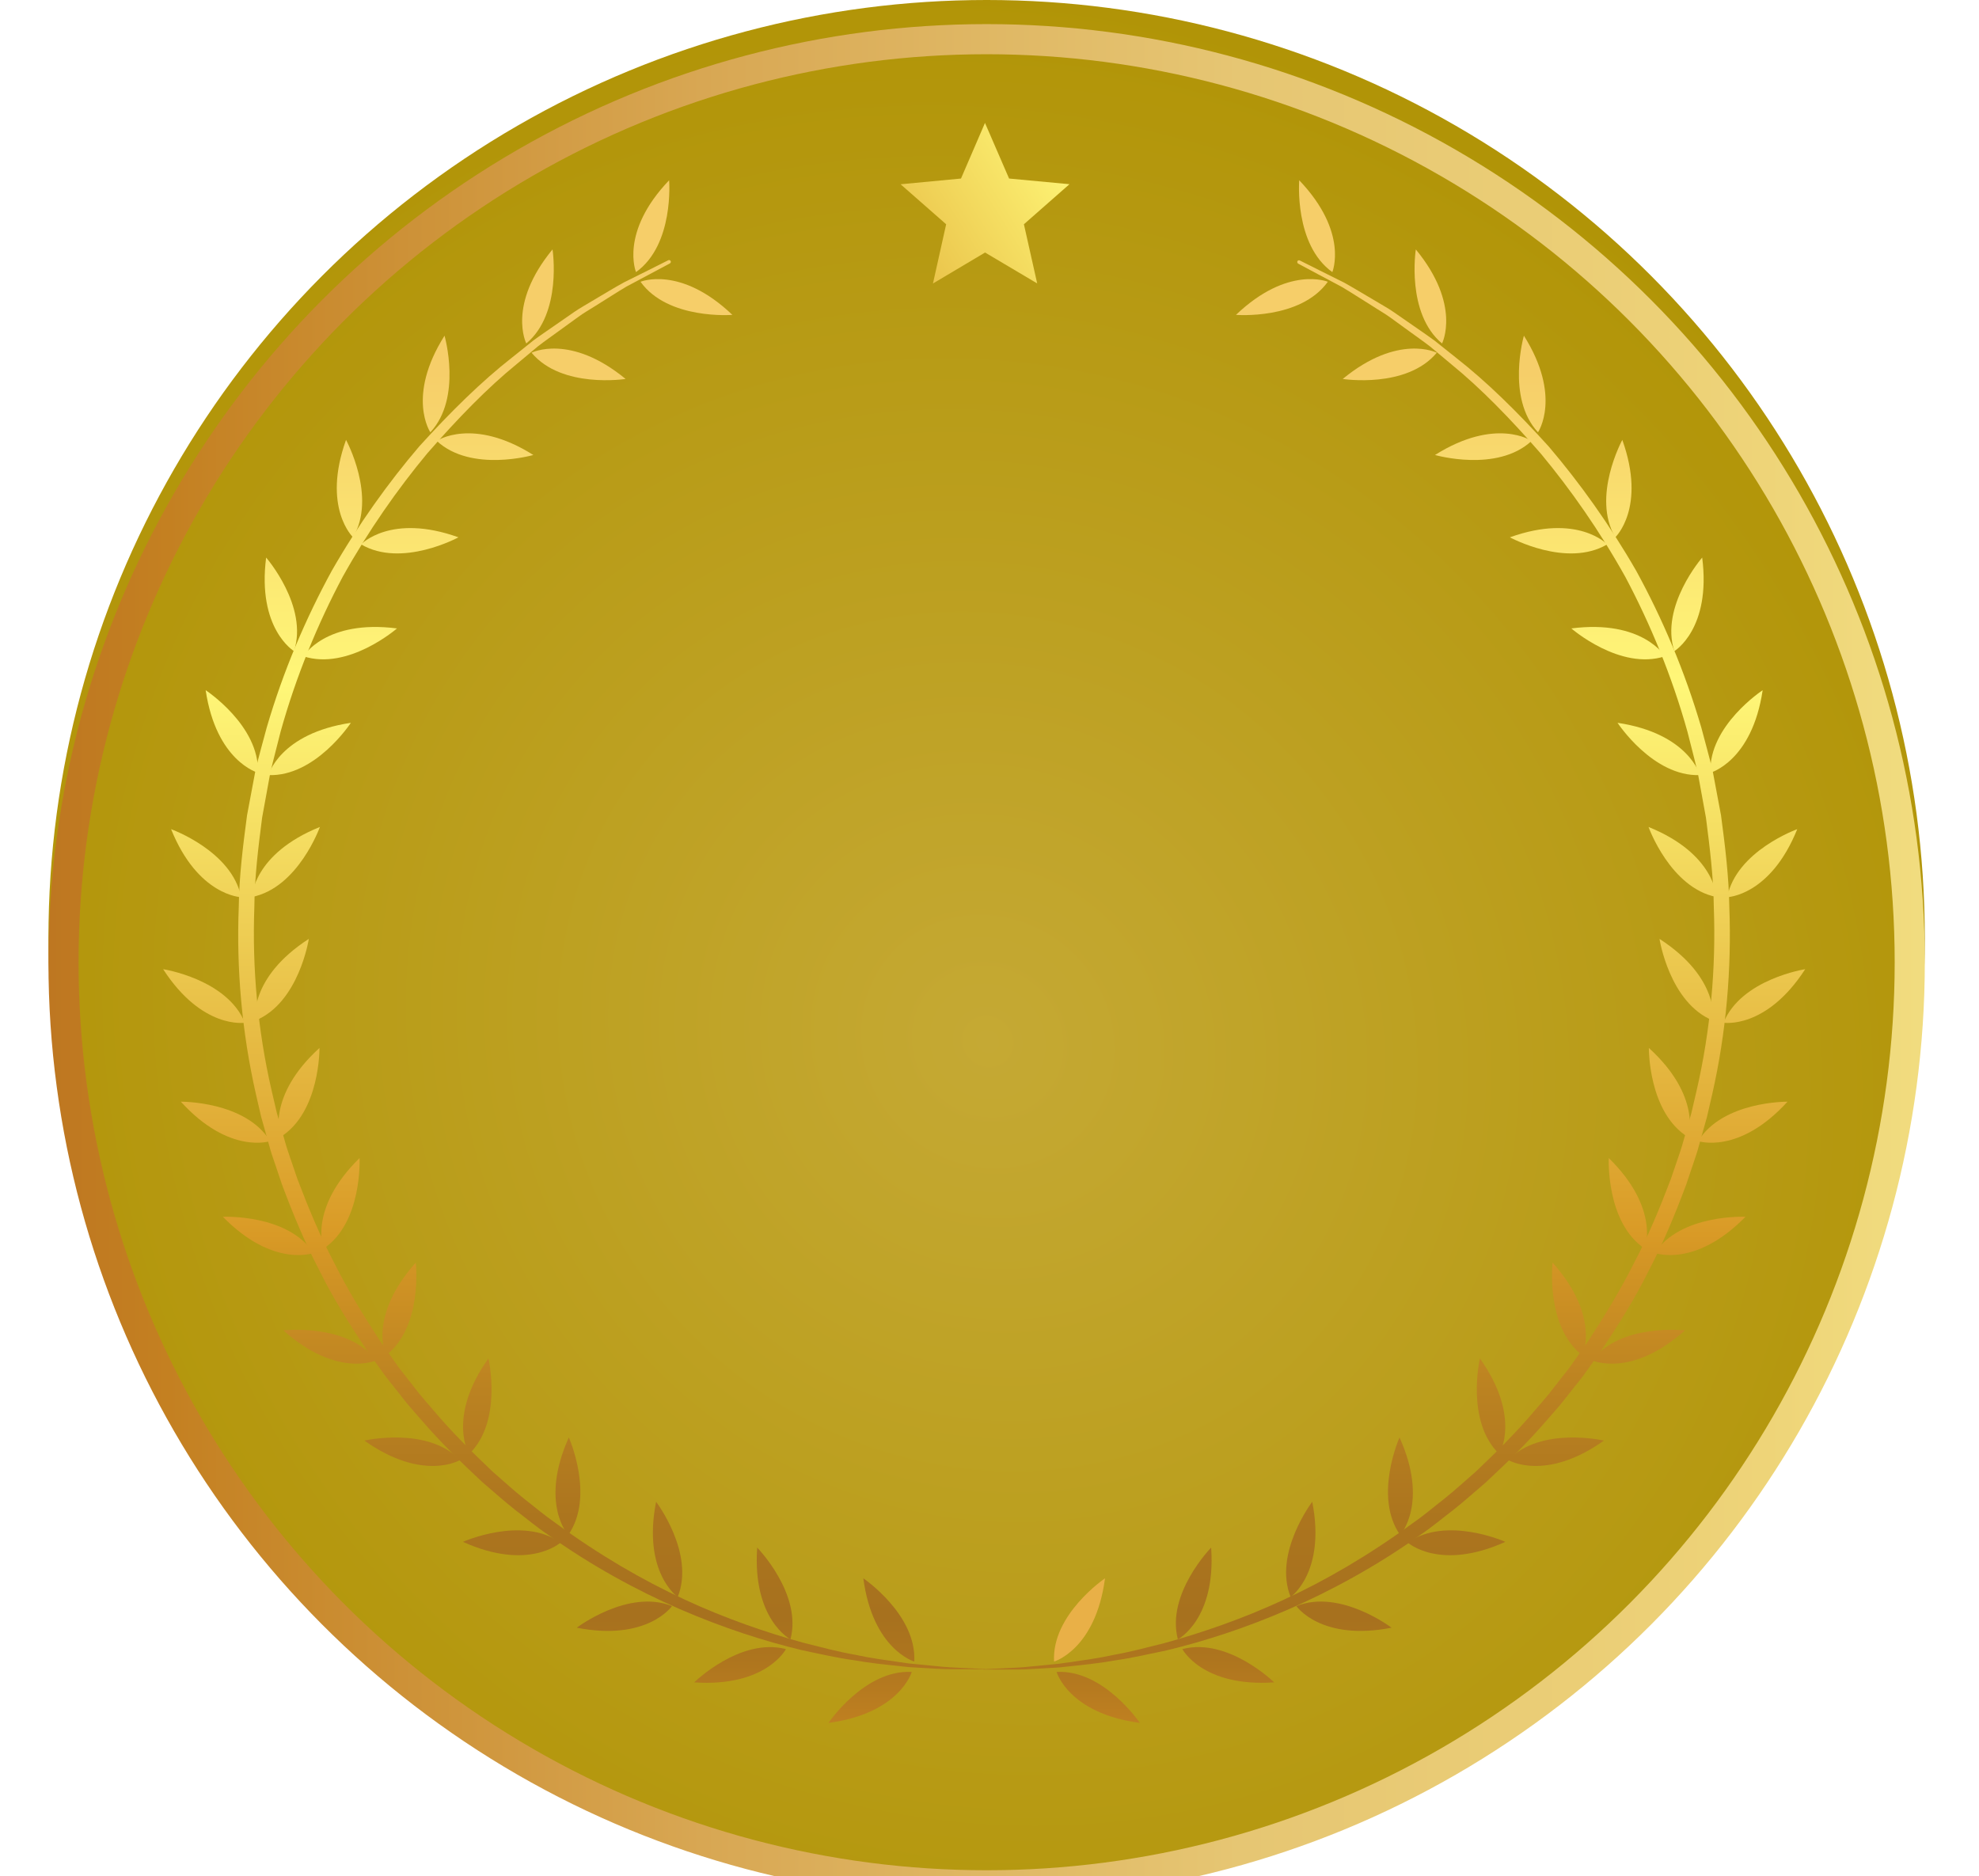 <svg width="135" height="128" viewBox="0 0 135 128" fill="none" xmlns="http://www.w3.org/2000/svg">
<g filter="url(#filter0_ii_785_1041)">
<circle cx="67.304" cy="64" r="64" fill="url(#paint0_radial_785_1041)"/>
</g>
<g filter="url(#filter1_i_785_1041)">
<circle cx="67.304" cy="64" r="62.972" stroke="url(#paint1_linear_785_1041)" stroke-width="2.055"/>
</g>
<g clip-path="url(#clip0_785_1041)">
<path fill-rule="evenodd" clip-rule="evenodd" d="M62.369 113.35C62.369 113.35 59.541 112.539 58.892 107.671C58.892 107.671 62.542 110.141 62.369 113.35Z" fill="url(#paint2_linear_785_1041)"/>
<path fill-rule="evenodd" clip-rule="evenodd" d="M62.196 114.06C62.196 114.06 61.385 116.888 56.517 117.537C56.517 117.537 58.987 113.881 62.196 114.06Z" fill="url(#paint3_linear_785_1041)"/>
<path fill-rule="evenodd" clip-rule="evenodd" d="M53.923 111.835C53.923 111.835 51.312 110.477 51.653 105.575C51.653 105.575 54.739 108.728 53.923 111.835Z" fill="url(#paint4_linear_785_1041)"/>
<path fill-rule="evenodd" clip-rule="evenodd" d="M53.615 112.501C53.615 112.501 52.257 115.105 47.355 114.77C47.355 114.77 50.508 111.685 53.615 112.501Z" fill="url(#paint5_linear_785_1041)"/>
<path fill-rule="evenodd" clip-rule="evenodd" d="M46.231 108.945C46.231 108.945 43.811 107.274 44.756 102.45C44.756 102.45 47.428 105.96 46.231 108.945Z" fill="url(#paint6_linear_785_1041)"/>
<path fill-rule="evenodd" clip-rule="evenodd" d="M45.84 109.566C45.84 109.566 44.169 111.986 39.345 111.042C39.345 111.042 42.855 108.37 45.84 109.566Z" fill="url(#paint7_linear_785_1041)"/>
<path fill-rule="evenodd" clip-rule="evenodd" d="M38.758 104.72C38.758 104.72 36.785 102.54 38.803 98.062C38.803 98.062 40.603 102.087 38.758 104.72Z" fill="url(#paint8_linear_785_1041)"/>
<path fill-rule="evenodd" clip-rule="evenodd" d="M38.239 105.234C38.239 105.234 36.059 107.207 31.581 105.184C31.581 105.184 35.606 103.384 38.239 105.234Z" fill="url(#paint9_linear_785_1041)"/>
<path fill-rule="evenodd" clip-rule="evenodd" d="M31.995 99.198C31.995 99.198 30.474 96.677 33.319 92.669C33.319 92.669 34.314 96.967 31.995 99.198Z" fill="url(#paint10_linear_785_1041)"/>
<path fill-rule="evenodd" clip-rule="evenodd" d="M31.386 99.6C31.386 99.6 28.87 101.121 24.857 98.276C24.857 98.276 29.155 97.286 31.386 99.6Z" fill="url(#paint11_linear_785_1041)"/>
<path fill-rule="evenodd" clip-rule="evenodd" d="M26.316 92.473C26.316 92.473 25.086 89.802 28.362 86.135C28.362 86.135 28.865 90.517 26.316 92.473Z" fill="url(#paint12_linear_785_1041)"/>
<path fill-rule="evenodd" clip-rule="evenodd" d="M25.668 92.803C25.668 92.803 22.996 94.032 19.329 90.757C19.329 90.757 23.711 90.254 25.668 92.803Z" fill="url(#paint13_linear_785_1041)"/>
<path fill-rule="evenodd" clip-rule="evenodd" d="M22.063 85.19C22.063 85.19 21.017 82.439 24.528 79.002C24.528 79.002 24.74 83.406 22.063 85.19Z" fill="url(#paint14_linear_785_1041)"/>
<path fill-rule="evenodd" clip-rule="evenodd" d="M21.392 85.475C21.392 85.475 18.642 86.52 15.204 83.01C15.204 83.01 19.609 82.797 21.392 85.475Z" fill="url(#paint15_linear_785_1041)"/>
<path fill-rule="evenodd" clip-rule="evenodd" d="M19.106 77.583C19.106 77.583 18.156 74.799 21.794 71.49C21.794 71.49 21.845 75.9 19.106 77.583Z" fill="url(#paint16_linear_785_1041)"/>
<path fill-rule="evenodd" clip-rule="evenodd" d="M18.43 77.846C18.43 77.846 15.646 78.796 12.337 75.157C12.337 75.157 16.747 75.107 18.43 77.846Z" fill="url(#paint17_linear_785_1041)"/>
<path fill-rule="evenodd" clip-rule="evenodd" d="M17.418 69.623C17.418 69.623 16.937 66.722 21.067 64.05C21.067 64.05 20.397 68.41 17.418 69.623Z" fill="url(#paint18_linear_785_1041)"/>
<path fill-rule="evenodd" clip-rule="evenodd" d="M16.702 69.768C16.702 69.768 13.801 70.249 11.129 66.118C11.129 66.118 15.489 66.789 16.702 69.768Z" fill="url(#paint19_linear_785_1041)"/>
<path fill-rule="evenodd" clip-rule="evenodd" d="M17.183 61.194C17.183 61.194 17.261 58.254 21.822 56.415C21.822 56.415 20.341 60.568 17.183 61.194Z" fill="url(#paint20_linear_785_1041)"/>
<path fill-rule="evenodd" clip-rule="evenodd" d="M16.45 61.206C16.45 61.206 13.51 61.127 11.671 56.566C11.671 56.566 15.824 58.048 16.45 61.206Z" fill="url(#paint21_linear_785_1041)"/>
<path fill-rule="evenodd" clip-rule="evenodd" d="M18.311 52.877C18.311 52.877 19.077 50.037 23.935 49.31C23.935 49.31 21.52 53 18.311 52.877Z" fill="url(#paint22_linear_785_1041)"/>
<path fill-rule="evenodd" clip-rule="evenodd" d="M17.596 52.715C17.596 52.715 14.757 51.949 14.03 47.086C14.03 47.086 17.719 49.501 17.596 52.715Z" fill="url(#paint23_linear_785_1041)"/>
<path fill-rule="evenodd" clip-rule="evenodd" d="M20.698 44.772C20.698 44.772 22.207 42.245 27.081 42.871C27.081 42.871 23.756 45.767 20.698 44.772Z" fill="url(#paint24_linear_785_1041)"/>
<path fill-rule="evenodd" clip-rule="evenodd" d="M20.056 44.419C20.056 44.419 17.529 42.91 18.155 38.036C18.155 38.036 21.051 41.362 20.056 44.419Z" fill="url(#paint25_linear_785_1041)"/>
<path fill-rule="evenodd" clip-rule="evenodd" d="M24.633 37.136C24.633 37.136 26.651 34.995 31.274 36.655C31.274 36.655 27.4 38.768 24.633 37.136Z" fill="url(#paint26_linear_785_1041)"/>
<path fill-rule="evenodd" clip-rule="evenodd" d="M24.086 36.656C24.086 36.656 21.945 34.638 23.605 30.01C23.605 30.01 25.718 33.883 24.086 36.656Z" fill="url(#paint27_linear_785_1041)"/>
<path fill-rule="evenodd" clip-rule="evenodd" d="M29.793 30.078C29.793 30.078 32.224 28.423 36.383 31.039C36.383 31.039 32.146 32.263 29.793 30.078Z" fill="url(#paint28_linear_785_1041)"/>
<path fill-rule="evenodd" clip-rule="evenodd" d="M29.357 29.49C29.357 29.49 27.702 27.059 30.324 22.9C30.324 22.9 31.548 27.137 29.357 29.49Z" fill="url(#paint29_linear_785_1041)"/>
<path fill-rule="evenodd" clip-rule="evenodd" d="M36.26 24.063C36.26 24.063 38.881 22.727 42.676 25.852C42.676 25.852 38.322 26.534 36.26 24.063Z" fill="url(#paint30_linear_785_1041)"/>
<path fill-rule="evenodd" clip-rule="evenodd" d="M35.902 23.431C35.902 23.431 34.566 20.81 37.691 17.015C37.691 17.015 38.373 21.369 35.902 23.431Z" fill="url(#paint31_linear_785_1041)"/>
<path fill-rule="evenodd" clip-rule="evenodd" d="M43.694 19.222C43.694 19.222 46.405 18.088 49.96 21.48C49.96 21.48 45.567 21.838 43.694 19.222Z" fill="url(#paint32_linear_785_1041)"/>
<path fill-rule="evenodd" clip-rule="evenodd" d="M43.387 18.563C43.387 18.563 42.252 15.852 45.645 12.297C45.645 12.297 46.003 16.69 43.387 18.563Z" fill="url(#paint33_linear_785_1041)"/>
<path d="M67.187 113.875C67.187 113.875 66.656 113.875 65.655 113.875C65.158 113.875 64.543 113.886 63.816 113.836C63.453 113.814 63.067 113.791 62.648 113.769C62.441 113.758 62.229 113.747 62.005 113.73C61.787 113.707 61.558 113.68 61.329 113.657C60.401 113.557 59.373 113.462 58.26 113.26C57.142 113.109 55.957 112.841 54.677 112.567C52.145 111.958 49.334 111.058 46.382 109.778C43.437 108.492 40.357 106.821 37.355 104.68C36.59 104.166 35.874 103.557 35.12 102.987C34.376 102.4 33.666 101.757 32.928 101.131C31.509 99.812 30.089 98.431 28.77 96.9C28.44 96.52 28.099 96.145 27.775 95.754C27.456 95.357 27.143 94.955 26.825 94.552L26.35 93.954L25.897 93.328C25.595 92.909 25.293 92.49 24.991 92.065C23.846 90.338 22.716 88.56 21.783 86.66C20.799 84.782 19.983 82.803 19.234 80.802L18.72 79.276C18.636 79.025 18.541 78.767 18.468 78.516L18.25 77.739L17.814 76.185L17.451 74.614C16.501 70.417 16.121 66.102 16.288 61.87C16.311 59.791 16.579 57.672 16.853 55.616C17.043 54.598 17.233 53.587 17.423 52.581C17.652 51.586 17.937 50.607 18.194 49.635C19.323 45.767 20.866 42.173 22.633 38.937C24.466 35.739 26.512 32.9 28.596 30.457C30.754 28.076 32.861 26.008 34.913 24.404C35.421 23.996 35.913 23.604 36.388 23.224C36.88 22.861 37.367 22.537 37.83 22.213C38.294 21.888 38.736 21.581 39.161 21.29C39.586 20.994 40.022 20.765 40.418 20.519C41.223 20.044 41.933 19.608 42.57 19.261C43.219 18.937 43.772 18.663 44.219 18.44C45.114 17.992 45.589 17.752 45.589 17.752C45.65 17.724 45.723 17.752 45.751 17.808C45.779 17.864 45.756 17.937 45.7 17.97H45.695C45.695 17.97 45.225 18.222 44.348 18.691C43.912 18.926 43.37 19.217 42.732 19.552C42.112 19.915 41.419 20.374 40.631 20.86C40.239 21.111 39.815 21.346 39.401 21.654C38.987 21.95 38.551 22.268 38.099 22.598C37.652 22.928 37.171 23.258 36.696 23.627C36.232 24.012 35.757 24.415 35.259 24.828C33.258 26.455 31.224 28.546 29.144 30.932C27.121 33.369 25.142 36.186 23.376 39.35C21.677 42.553 20.207 46.097 19.145 49.903C18.91 50.864 18.642 51.82 18.424 52.798C18.245 53.788 18.066 54.777 17.881 55.778C17.624 57.79 17.367 59.802 17.35 61.909C17.2 66.046 17.58 70.277 18.524 74.374L18.882 75.911L19.312 77.426L19.53 78.186C19.603 78.438 19.698 78.683 19.776 78.93L20.285 80.422C21.028 82.378 21.828 84.312 22.795 86.145C23.723 87.996 24.796 89.751 25.908 91.45C26.199 91.864 26.489 92.277 26.78 92.691L27.216 93.306L27.68 93.898C27.987 94.295 28.295 94.686 28.602 95.078C28.915 95.463 29.245 95.832 29.564 96.207C30.838 97.716 32.224 99.08 33.599 100.388C34.32 101.008 35.008 101.651 35.734 102.227C36.467 102.797 37.165 103.395 37.914 103.909C40.832 106.05 43.811 107.788 46.684 109.113C49.557 110.449 52.324 111.382 54.806 112.07C56.058 112.383 57.226 112.696 58.327 112.886C59.423 113.126 60.44 113.255 61.357 113.389C61.586 113.422 61.809 113.456 62.028 113.484C62.245 113.506 62.458 113.529 62.665 113.545C63.078 113.585 63.464 113.624 63.822 113.657C64.537 113.741 65.158 113.758 65.655 113.786C66.65 113.836 67.181 113.858 67.181 113.858L67.187 113.875Z" fill="url(#paint34_linear_785_1041)"/>
<path fill-rule="evenodd" clip-rule="evenodd" d="M71.904 113.35C71.904 113.35 74.733 112.539 75.381 107.671C75.381 107.671 71.731 110.141 71.904 113.35Z" fill="url(#paint35_linear_785_1041)"/>
<path fill-rule="evenodd" clip-rule="evenodd" d="M72.078 114.06C72.078 114.06 72.888 116.888 77.757 117.537C77.757 117.537 75.286 113.881 72.078 114.06Z" fill="url(#paint36_linear_785_1041)"/>
<path fill-rule="evenodd" clip-rule="evenodd" d="M80.35 111.835C80.35 111.835 82.961 110.477 82.62 105.575C82.62 105.575 79.534 108.728 80.35 111.835Z" fill="url(#paint37_linear_785_1041)"/>
<path fill-rule="evenodd" clip-rule="evenodd" d="M80.658 112.501C80.658 112.501 82.016 115.105 86.918 114.77C86.918 114.77 83.766 111.685 80.658 112.501Z" fill="url(#paint38_linear_785_1041)"/>
<path fill-rule="evenodd" clip-rule="evenodd" d="M88.041 108.945C88.041 108.945 90.461 107.274 89.517 102.45C89.517 102.45 86.845 105.96 88.041 108.945Z" fill="url(#paint39_linear_785_1041)"/>
<path fill-rule="evenodd" clip-rule="evenodd" d="M88.433 109.566C88.433 109.566 90.104 111.986 94.928 111.042C94.928 111.042 91.417 108.37 88.433 109.566Z" fill="url(#paint40_linear_785_1041)"/>
<path fill-rule="evenodd" clip-rule="evenodd" d="M95.515 104.72C95.515 104.72 97.493 102.54 95.47 98.062C95.47 98.062 93.67 102.087 95.515 104.72Z" fill="url(#paint41_linear_785_1041)"/>
<path fill-rule="evenodd" clip-rule="evenodd" d="M96.034 105.234C96.034 105.234 98.214 107.207 102.691 105.184C102.691 105.184 98.667 103.384 96.034 105.234Z" fill="url(#paint42_linear_785_1041)"/>
<path fill-rule="evenodd" clip-rule="evenodd" d="M102.278 99.198C102.278 99.198 103.798 96.677 100.953 92.669C100.953 92.669 99.963 96.967 102.278 99.198Z" fill="url(#paint43_linear_785_1041)"/>
<path fill-rule="evenodd" clip-rule="evenodd" d="M102.887 99.6C102.887 99.6 105.408 101.121 109.416 98.276C109.416 98.276 105.117 97.286 102.887 99.6Z" fill="url(#paint44_linear_785_1041)"/>
<path fill-rule="evenodd" clip-rule="evenodd" d="M107.957 92.473C107.957 92.473 109.186 89.802 105.911 86.135C105.911 86.135 105.408 90.517 107.957 92.473Z" fill="url(#paint45_linear_785_1041)"/>
<path fill-rule="evenodd" clip-rule="evenodd" d="M108.605 92.803C108.605 92.803 111.277 94.032 114.943 90.757C114.943 90.757 110.561 90.254 108.605 92.803Z" fill="url(#paint46_linear_785_1041)"/>
<path fill-rule="evenodd" clip-rule="evenodd" d="M112.21 85.19C112.21 85.19 113.255 82.439 109.745 79.002C109.745 79.002 109.533 83.406 112.21 85.19Z" fill="url(#paint47_linear_785_1041)"/>
<path fill-rule="evenodd" clip-rule="evenodd" d="M112.881 85.475C112.881 85.475 115.631 86.52 119.068 83.01C119.068 83.01 114.664 82.797 112.881 85.475Z" fill="url(#paint48_linear_785_1041)"/>
<path fill-rule="evenodd" clip-rule="evenodd" d="M115.167 77.583C115.167 77.583 116.117 74.799 112.479 71.49C112.479 71.49 112.428 75.9 115.167 77.583Z" fill="url(#paint49_linear_785_1041)"/>
<path fill-rule="evenodd" clip-rule="evenodd" d="M115.844 77.846C115.844 77.846 118.627 78.796 121.936 75.157C121.936 75.157 117.526 75.107 115.844 77.846Z" fill="url(#paint50_linear_785_1041)"/>
<path fill-rule="evenodd" clip-rule="evenodd" d="M116.855 69.623C116.855 69.623 117.336 66.722 113.205 64.05C113.205 64.05 113.876 68.41 116.855 69.623Z" fill="url(#paint51_linear_785_1041)"/>
<path fill-rule="evenodd" clip-rule="evenodd" d="M117.571 69.768C117.571 69.768 120.472 70.249 123.144 66.118C123.144 66.118 118.784 66.789 117.571 69.768Z" fill="url(#paint52_linear_785_1041)"/>
<path fill-rule="evenodd" clip-rule="evenodd" d="M117.09 61.194C117.09 61.194 117.012 58.254 112.457 56.415C112.457 56.415 113.938 60.568 117.09 61.194Z" fill="url(#paint53_linear_785_1041)"/>
<path fill-rule="evenodd" clip-rule="evenodd" d="M117.822 61.206C117.822 61.206 120.762 61.127 122.601 56.566C122.601 56.566 118.448 58.048 117.822 61.206Z" fill="url(#paint54_linear_785_1041)"/>
<path fill-rule="evenodd" clip-rule="evenodd" d="M115.966 52.877C115.966 52.877 115.201 50.037 110.343 49.31C110.343 49.31 112.758 53 115.966 52.877Z" fill="url(#paint55_linear_785_1041)"/>
<path fill-rule="evenodd" clip-rule="evenodd" d="M116.676 52.715C116.676 52.715 119.516 51.949 120.242 47.086C120.242 47.086 116.553 49.501 116.676 52.715Z" fill="url(#paint56_linear_785_1041)"/>
<path fill-rule="evenodd" clip-rule="evenodd" d="M113.574 44.772C113.574 44.772 112.065 42.245 107.191 42.871C107.191 42.871 110.517 45.767 113.574 44.772Z" fill="url(#paint57_linear_785_1041)"/>
<path fill-rule="evenodd" clip-rule="evenodd" d="M114.217 44.419C114.217 44.419 116.743 42.91 116.117 38.036C116.117 38.036 113.222 41.362 114.217 44.419Z" fill="url(#paint58_linear_785_1041)"/>
<path fill-rule="evenodd" clip-rule="evenodd" d="M109.639 37.136C109.639 37.136 107.622 34.995 102.999 36.655C102.999 36.655 106.873 38.768 109.639 37.136Z" fill="url(#paint59_linear_785_1041)"/>
<path fill-rule="evenodd" clip-rule="evenodd" d="M110.187 36.656C110.187 36.656 112.328 34.638 110.668 30.01C110.668 30.01 108.555 33.883 110.187 36.656Z" fill="url(#paint60_linear_785_1041)"/>
<path fill-rule="evenodd" clip-rule="evenodd" d="M104.48 30.078C104.48 30.078 102.049 28.423 97.89 31.039C97.89 31.039 102.127 32.263 104.48 30.078Z" fill="url(#paint61_linear_785_1041)"/>
<path fill-rule="evenodd" clip-rule="evenodd" d="M104.916 29.49C104.916 29.49 106.571 27.059 103.955 22.9C103.955 22.9 102.731 27.137 104.916 29.49Z" fill="url(#paint62_linear_785_1041)"/>
<path fill-rule="evenodd" clip-rule="evenodd" d="M98.013 24.063C98.013 24.063 95.391 22.727 91.596 25.852C91.596 25.852 95.95 26.534 98.013 24.063Z" fill="url(#paint63_linear_785_1041)"/>
<path fill-rule="evenodd" clip-rule="evenodd" d="M98.371 23.431C98.371 23.431 99.706 20.81 96.582 17.015C96.582 17.015 95.9 21.369 98.371 23.431Z" fill="url(#paint64_linear_785_1041)"/>
<path fill-rule="evenodd" clip-rule="evenodd" d="M90.579 19.222C90.579 19.222 87.868 18.088 84.313 21.48C84.313 21.48 88.706 21.838 90.579 19.222Z" fill="url(#paint65_linear_785_1041)"/>
<path fill-rule="evenodd" clip-rule="evenodd" d="M90.886 18.563C90.886 18.563 92.021 15.852 88.628 12.297C88.628 12.297 88.271 16.69 90.886 18.563Z" fill="url(#paint66_linear_785_1041)"/>
<path d="M67.086 113.875C67.086 113.875 67.617 113.847 68.612 113.802C69.11 113.774 69.725 113.758 70.44 113.674C70.798 113.64 71.183 113.601 71.597 113.562C71.804 113.545 72.016 113.523 72.234 113.501C72.452 113.467 72.676 113.433 72.905 113.406C73.822 113.271 74.845 113.143 75.935 112.902C77.036 112.712 78.204 112.399 79.456 112.086C81.938 111.399 84.704 110.465 87.578 109.13C90.456 107.805 93.43 106.066 96.347 103.926C97.097 103.417 97.79 102.813 98.527 102.243C99.254 101.662 99.942 101.025 100.663 100.404C102.043 99.096 103.424 97.733 104.698 96.223C105.017 95.849 105.347 95.48 105.66 95.094C105.967 94.703 106.269 94.306 106.582 93.915L107.046 93.322L107.482 92.707C107.772 92.294 108.063 91.88 108.354 91.467C109.461 89.767 110.539 88.012 111.467 86.162C112.434 84.329 113.233 82.4 113.977 80.439L114.486 78.946C114.569 78.7 114.659 78.449 114.731 78.203L114.949 77.443L115.38 75.928L115.738 74.391C116.682 70.294 117.062 66.057 116.911 61.926C116.889 59.819 116.632 57.801 116.375 55.794C116.196 54.794 116.011 53.804 115.833 52.815C115.615 51.837 115.346 50.876 115.112 49.92C114.05 46.113 112.579 42.57 110.88 39.367C109.114 36.197 107.135 33.386 105.112 30.949C103.033 28.562 100.998 26.472 98.997 24.845C98.499 24.432 98.024 24.029 97.56 23.643C97.085 23.274 96.605 22.945 96.157 22.615C95.705 22.285 95.269 21.972 94.855 21.67C94.442 21.369 94.011 21.134 93.625 20.877C92.837 20.39 92.144 19.932 91.524 19.569C90.887 19.228 90.35 18.943 89.908 18.708C89.031 18.238 88.561 17.987 88.561 17.987H88.556C88.5 17.948 88.478 17.881 88.505 17.819C88.533 17.763 88.606 17.741 88.668 17.769C88.668 17.769 89.143 18.009 90.037 18.456C90.484 18.68 91.037 18.954 91.686 19.278C92.323 19.63 93.033 20.066 93.838 20.536C94.235 20.782 94.671 21.011 95.096 21.307C95.52 21.598 95.962 21.905 96.426 22.229C96.89 22.553 97.376 22.878 97.868 23.241C98.343 23.621 98.835 24.018 99.344 24.42C101.4 26.025 103.508 28.093 105.66 30.474C107.745 32.922 109.785 35.756 111.624 38.953C113.396 42.19 114.933 45.783 116.062 49.651C116.313 50.624 116.598 51.602 116.833 52.597C117.023 53.603 117.213 54.615 117.403 55.632C117.677 57.689 117.94 59.808 117.968 61.887C118.13 66.118 117.755 70.433 116.805 74.631L116.442 76.202L116.006 77.756L115.788 78.532C115.71 78.79 115.62 79.041 115.536 79.298L115.022 80.824C114.273 82.831 113.457 84.804 112.473 86.682C111.534 88.582 110.411 90.36 109.265 92.087C108.963 92.512 108.661 92.931 108.359 93.35L107.912 93.976L107.432 94.574C107.113 94.977 106.794 95.374 106.481 95.776C106.157 96.167 105.816 96.542 105.486 96.922C104.173 98.448 102.748 99.834 101.328 101.153C100.59 101.779 99.88 102.422 99.137 103.009C98.382 103.585 97.667 104.188 96.901 104.703C93.899 106.843 90.814 108.515 87.874 109.8C84.928 111.08 82.111 111.98 79.579 112.589C78.305 112.858 77.114 113.126 75.996 113.283C74.889 113.484 73.855 113.579 72.927 113.679C72.693 113.707 72.469 113.73 72.251 113.752C72.028 113.769 71.815 113.78 71.608 113.791C71.195 113.814 70.803 113.836 70.44 113.858C69.719 113.909 69.104 113.897 68.601 113.897C67.606 113.897 67.075 113.897 67.075 113.897L67.086 113.875Z" fill="url(#paint67_linear_785_1041)"/>
</g>
<g clip-path="url(#clip1_785_1041)">
<path d="M63.643 19.34L67.198 17.227L70.753 19.335L69.847 15.299L72.955 12.566L68.836 12.18L67.192 8.385L65.555 12.18L61.435 12.571L64.543 15.299L63.643 19.34Z" fill="url(#paint68_linear_785_1041)"/>
</g>
<defs>
<filter id="filter0_ii_785_1041" x="3.304" y="0" width="128" height="128" filterUnits="userSpaceOnUse" color-interpolation-filters="sRGB">
<feFlood flood-opacity="0" result="BackgroundImageFix"/>
<feBlend mode="normal" in="SourceGraphic" in2="BackgroundImageFix" result="shape"/>
<feColorMatrix in="SourceAlpha" type="matrix" values="0 0 0 0 0 0 0 0 0 0 0 0 0 0 0 0 0 0 127 0" result="hardAlpha"/>
<feOffset/>
<feGaussianBlur stdDeviation="5.96"/>
<feComposite in2="hardAlpha" operator="arithmetic" k2="-1" k3="1"/>
<feColorMatrix type="matrix" values="0 0 0 0 0 0 0 0 0 0 0 0 0 0 0 0 0 0 1 0"/>
<feBlend mode="normal" in2="shape" result="effect1_innerShadow_785_1041"/>
<feColorMatrix in="SourceAlpha" type="matrix" values="0 0 0 0 0 0 0 0 0 0 0 0 0 0 0 0 0 0 127 0" result="hardAlpha"/>
<feOffset/>
<feGaussianBlur stdDeviation="5.96"/>
<feComposite in2="hardAlpha" operator="arithmetic" k2="-1" k3="1"/>
<feColorMatrix type="matrix" values="0 0 0 0 0 0 0 0 0 0 0 0 0 0 0 0 0 0 1 0"/>
<feBlend mode="normal" in2="effect1_innerShadow_785_1041" result="effect2_innerShadow_785_1041"/>
</filter>
<filter id="filter1_i_785_1041" x="3.304" y="0" width="128" height="129.644" filterUnits="userSpaceOnUse" color-interpolation-filters="sRGB">
<feFlood flood-opacity="0" result="BackgroundImageFix"/>
<feBlend mode="normal" in="SourceGraphic" in2="BackgroundImageFix" result="shape"/>
<feColorMatrix in="SourceAlpha" type="matrix" values="0 0 0 0 0 0 0 0 0 0 0 0 0 0 0 0 0 0 127 0" result="hardAlpha"/>
<feOffset dy="1.644"/>
<feGaussianBlur stdDeviation="0.822"/>
<feComposite in2="hardAlpha" operator="arithmetic" k2="-1" k3="1"/>
<feColorMatrix type="matrix" values="0 0 0 0 0 0 0 0 0 0 0 0 0 0 0 0 0 0 0.25 0"/>
<feBlend mode="normal" in2="shape" result="effect1_innerShadow_785_1041"/>
</filter>
<radialGradient id="paint0_radial_785_1041" cx="0" cy="0" r="1" gradientUnits="userSpaceOnUse" gradientTransform="translate(67.419 71.049) rotate(-45.16) scale(73.37 78.41)">
<stop stop-color="#C5A934"/>
<stop offset="1" stop-color="#B09304"/>
</radialGradient>
<linearGradient id="paint1_linear_785_1041" x1="-60.813" y1="93.333" x2="157.522" y2="93.333" gradientUnits="userSpaceOnUse">
<stop stop-color="#9A3A1F"/>
<stop offset="0.167" stop-color="#A95822"/>
<stop offset="0.331" stop-color="#C48021"/>
<stop offset="0.498" stop-color="#D8A753"/>
<stop offset="0.666" stop-color="#E6C673"/>
<stop offset="0.796" stop-color="#ECD077"/>
<stop offset="0.83" stop-color="#EED478"/>
<stop offset="1" stop-color="#F8F090"/>
</linearGradient>
<linearGradient id="paint2_linear_785_1041" x1="60.636" y1="121.851" x2="60.636" y2="25.455" gradientUnits="userSpaceOnUse">
<stop stop-color="#DB9125"/>
<stop offset="0.04" stop-color="#C18121"/>
<stop offset="0.09" stop-color="#AE751E"/>
<stop offset="0.12" stop-color="#A7711E"/>
<stop offset="0.19" stop-color="#AC751E"/>
<stop offset="0.28" stop-color="#BB8221"/>
<stop offset="0.38" stop-color="#D59725"/>
<stop offset="0.39" stop-color="#D99A26"/>
<stop offset="0.78" stop-color="#FFF778"/>
<stop offset="1" stop-color="#F6CE69"/>
</linearGradient>
<linearGradient id="paint3_linear_785_1041" x1="59.356" y1="121.852" x2="59.356" y2="25.455" gradientUnits="userSpaceOnUse">
<stop stop-color="#DB9125"/>
<stop offset="0.04" stop-color="#C18121"/>
<stop offset="0.09" stop-color="#AE751E"/>
<stop offset="0.12" stop-color="#A7711E"/>
<stop offset="0.19" stop-color="#AC751E"/>
<stop offset="0.28" stop-color="#BB8221"/>
<stop offset="0.38" stop-color="#D59725"/>
<stop offset="0.39" stop-color="#D99A26"/>
<stop offset="0.78" stop-color="#FFF778"/>
<stop offset="1" stop-color="#F6CE69"/>
</linearGradient>
<linearGradient id="paint4_linear_785_1041" x1="52.844" y1="121.852" x2="52.844" y2="25.455" gradientUnits="userSpaceOnUse">
<stop stop-color="#DB9125"/>
<stop offset="0.04" stop-color="#C18121"/>
<stop offset="0.09" stop-color="#AE751E"/>
<stop offset="0.12" stop-color="#A7711E"/>
<stop offset="0.19" stop-color="#AC751E"/>
<stop offset="0.28" stop-color="#BB8221"/>
<stop offset="0.38" stop-color="#D59725"/>
<stop offset="0.39" stop-color="#D99A26"/>
<stop offset="0.78" stop-color="#FFF778"/>
<stop offset="1" stop-color="#F6CE69"/>
</linearGradient>
<linearGradient id="paint5_linear_785_1041" x1="50.48" y1="121.852" x2="50.48" y2="25.455" gradientUnits="userSpaceOnUse">
<stop stop-color="#DB9125"/>
<stop offset="0.04" stop-color="#C18121"/>
<stop offset="0.09" stop-color="#AE751E"/>
<stop offset="0.12" stop-color="#A7711E"/>
<stop offset="0.19" stop-color="#AC751E"/>
<stop offset="0.28" stop-color="#BB8221"/>
<stop offset="0.38" stop-color="#D59725"/>
<stop offset="0.39" stop-color="#D99A26"/>
<stop offset="0.78" stop-color="#FFF778"/>
<stop offset="1" stop-color="#F6CE69"/>
</linearGradient>
<linearGradient id="paint6_linear_785_1041" x1="45.538" y1="121.851" x2="45.538" y2="25.454" gradientUnits="userSpaceOnUse">
<stop stop-color="#DB9125"/>
<stop offset="0.04" stop-color="#C18121"/>
<stop offset="0.09" stop-color="#AE751E"/>
<stop offset="0.12" stop-color="#A7711E"/>
<stop offset="0.19" stop-color="#AC751E"/>
<stop offset="0.28" stop-color="#BB8221"/>
<stop offset="0.38" stop-color="#D59725"/>
<stop offset="0.39" stop-color="#D99A26"/>
<stop offset="0.78" stop-color="#FFF778"/>
<stop offset="1" stop-color="#F6CE69"/>
</linearGradient>
<linearGradient id="paint7_linear_785_1041" x1="42.593" y1="121.852" x2="42.593" y2="25.455" gradientUnits="userSpaceOnUse">
<stop stop-color="#DB9125"/>
<stop offset="0.04" stop-color="#C18121"/>
<stop offset="0.09" stop-color="#AE751E"/>
<stop offset="0.12" stop-color="#A7711E"/>
<stop offset="0.19" stop-color="#AC751E"/>
<stop offset="0.28" stop-color="#BB8221"/>
<stop offset="0.38" stop-color="#D59725"/>
<stop offset="0.39" stop-color="#D99A26"/>
<stop offset="0.78" stop-color="#FFF778"/>
<stop offset="1" stop-color="#F6CE69"/>
</linearGradient>
<linearGradient id="paint8_linear_785_1041" x1="38.742" y1="121.851" x2="38.742" y2="25.455" gradientUnits="userSpaceOnUse">
<stop stop-color="#DB9125"/>
<stop offset="0.04" stop-color="#C18121"/>
<stop offset="0.09" stop-color="#AE751E"/>
<stop offset="0.12" stop-color="#A7711E"/>
<stop offset="0.19" stop-color="#AC751E"/>
<stop offset="0.28" stop-color="#BB8221"/>
<stop offset="0.38" stop-color="#D59725"/>
<stop offset="0.39" stop-color="#D99A26"/>
<stop offset="0.78" stop-color="#FFF778"/>
<stop offset="1" stop-color="#F6CE69"/>
</linearGradient>
<linearGradient id="paint9_linear_785_1041" x1="34.907" y1="121.852" x2="34.907" y2="25.455" gradientUnits="userSpaceOnUse">
<stop stop-color="#DB9125"/>
<stop offset="0.04" stop-color="#C18121"/>
<stop offset="0.09" stop-color="#AE751E"/>
<stop offset="0.12" stop-color="#A7711E"/>
<stop offset="0.19" stop-color="#AC751E"/>
<stop offset="0.28" stop-color="#BB8221"/>
<stop offset="0.38" stop-color="#D59725"/>
<stop offset="0.39" stop-color="#D99A26"/>
<stop offset="0.78" stop-color="#FFF778"/>
<stop offset="1" stop-color="#F6CE69"/>
</linearGradient>
<linearGradient id="paint10_linear_785_1041" x1="32.559" y1="121.852" x2="32.559" y2="25.455" gradientUnits="userSpaceOnUse">
<stop stop-color="#DB9125"/>
<stop offset="0.04" stop-color="#C18121"/>
<stop offset="0.09" stop-color="#AE751E"/>
<stop offset="0.12" stop-color="#A7711E"/>
<stop offset="0.19" stop-color="#AC751E"/>
<stop offset="0.28" stop-color="#BB8221"/>
<stop offset="0.38" stop-color="#D59725"/>
<stop offset="0.39" stop-color="#D99A26"/>
<stop offset="0.78" stop-color="#FFF778"/>
<stop offset="1" stop-color="#F6CE69"/>
</linearGradient>
<linearGradient id="paint11_linear_785_1041" x1="28.121" y1="121.852" x2="28.121" y2="25.455" gradientUnits="userSpaceOnUse">
<stop stop-color="#DB9125"/>
<stop offset="0.04" stop-color="#C18121"/>
<stop offset="0.09" stop-color="#AE751E"/>
<stop offset="0.12" stop-color="#A7711E"/>
<stop offset="0.19" stop-color="#AC751E"/>
<stop offset="0.28" stop-color="#BB8221"/>
<stop offset="0.38" stop-color="#D59725"/>
<stop offset="0.39" stop-color="#D99A26"/>
<stop offset="0.78" stop-color="#FFF778"/>
<stop offset="1" stop-color="#F6CE69"/>
</linearGradient>
<linearGradient id="paint12_linear_785_1041" x1="27.25" y1="121.852" x2="27.25" y2="25.455" gradientUnits="userSpaceOnUse">
<stop stop-color="#DB9125"/>
<stop offset="0.04" stop-color="#C18121"/>
<stop offset="0.09" stop-color="#AE751E"/>
<stop offset="0.12" stop-color="#A7711E"/>
<stop offset="0.19" stop-color="#AC751E"/>
<stop offset="0.28" stop-color="#BB8221"/>
<stop offset="0.38" stop-color="#D59725"/>
<stop offset="0.39" stop-color="#D99A26"/>
<stop offset="0.78" stop-color="#FFF778"/>
<stop offset="1" stop-color="#F6CE69"/>
</linearGradient>
<linearGradient id="paint13_linear_785_1041" x1="22.498" y1="121.852" x2="22.498" y2="25.46" gradientUnits="userSpaceOnUse">
<stop stop-color="#DB9125"/>
<stop offset="0.04" stop-color="#C18121"/>
<stop offset="0.09" stop-color="#AE751E"/>
<stop offset="0.12" stop-color="#A7711E"/>
<stop offset="0.19" stop-color="#AC751E"/>
<stop offset="0.28" stop-color="#BB8221"/>
<stop offset="0.38" stop-color="#D59725"/>
<stop offset="0.39" stop-color="#D99A26"/>
<stop offset="0.78" stop-color="#FFF778"/>
<stop offset="1" stop-color="#F6CE69"/>
</linearGradient>
<linearGradient id="paint14_linear_785_1041" x1="23.225" y1="121.851" x2="23.225" y2="25.454" gradientUnits="userSpaceOnUse">
<stop stop-color="#DB9125"/>
<stop offset="0.04" stop-color="#C18121"/>
<stop offset="0.09" stop-color="#AE751E"/>
<stop offset="0.12" stop-color="#A7711E"/>
<stop offset="0.19" stop-color="#AC751E"/>
<stop offset="0.28" stop-color="#BB8221"/>
<stop offset="0.38" stop-color="#D59725"/>
<stop offset="0.39" stop-color="#D99A26"/>
<stop offset="0.78" stop-color="#FFF778"/>
<stop offset="1" stop-color="#F6CE69"/>
</linearGradient>
<linearGradient id="paint15_linear_785_1041" x1="18.295" y1="121.851" x2="18.295" y2="25.454" gradientUnits="userSpaceOnUse">
<stop stop-color="#DB9125"/>
<stop offset="0.04" stop-color="#C18121"/>
<stop offset="0.09" stop-color="#AE751E"/>
<stop offset="0.12" stop-color="#A7711E"/>
<stop offset="0.19" stop-color="#AC751E"/>
<stop offset="0.28" stop-color="#BB8221"/>
<stop offset="0.38" stop-color="#D59725"/>
<stop offset="0.39" stop-color="#D99A26"/>
<stop offset="0.78" stop-color="#FFF778"/>
<stop offset="1" stop-color="#F6CE69"/>
</linearGradient>
<linearGradient id="paint16_linear_785_1041" x1="20.397" y1="121.852" x2="20.397" y2="25.455" gradientUnits="userSpaceOnUse">
<stop stop-color="#DB9125"/>
<stop offset="0.04" stop-color="#C18121"/>
<stop offset="0.09" stop-color="#AE751E"/>
<stop offset="0.12" stop-color="#A7711E"/>
<stop offset="0.19" stop-color="#AC751E"/>
<stop offset="0.28" stop-color="#BB8221"/>
<stop offset="0.38" stop-color="#D59725"/>
<stop offset="0.39" stop-color="#D99A26"/>
<stop offset="0.78" stop-color="#FFF778"/>
<stop offset="1" stop-color="#F6CE69"/>
</linearGradient>
<linearGradient id="paint17_linear_785_1041" x1="15.383" y1="121.852" x2="15.383" y2="25.461" gradientUnits="userSpaceOnUse">
<stop stop-color="#DB9125"/>
<stop offset="0.04" stop-color="#C18121"/>
<stop offset="0.09" stop-color="#AE751E"/>
<stop offset="0.12" stop-color="#A7711E"/>
<stop offset="0.19" stop-color="#AC751E"/>
<stop offset="0.28" stop-color="#BB8221"/>
<stop offset="0.38" stop-color="#D59725"/>
<stop offset="0.39" stop-color="#D99A26"/>
<stop offset="0.78" stop-color="#FFF778"/>
<stop offset="1" stop-color="#F6CE69"/>
</linearGradient>
<linearGradient id="paint18_linear_785_1041" x1="19.229" y1="121.851" x2="19.229" y2="25.454" gradientUnits="userSpaceOnUse">
<stop stop-color="#DB9125"/>
<stop offset="0.04" stop-color="#C18121"/>
<stop offset="0.09" stop-color="#AE751E"/>
<stop offset="0.12" stop-color="#A7711E"/>
<stop offset="0.19" stop-color="#AC751E"/>
<stop offset="0.28" stop-color="#BB8221"/>
<stop offset="0.38" stop-color="#D59725"/>
<stop offset="0.39" stop-color="#D99A26"/>
<stop offset="0.78" stop-color="#FFF778"/>
<stop offset="1" stop-color="#F6CE69"/>
</linearGradient>
<linearGradient id="paint19_linear_785_1041" x1="13.913" y1="121.851" x2="13.913" y2="25.454" gradientUnits="userSpaceOnUse">
<stop stop-color="#DB9125"/>
<stop offset="0.04" stop-color="#C18121"/>
<stop offset="0.09" stop-color="#AE751E"/>
<stop offset="0.12" stop-color="#A7711E"/>
<stop offset="0.19" stop-color="#AC751E"/>
<stop offset="0.28" stop-color="#BB8221"/>
<stop offset="0.38" stop-color="#D59725"/>
<stop offset="0.39" stop-color="#D99A26"/>
<stop offset="0.78" stop-color="#FFF778"/>
<stop offset="1" stop-color="#F6CE69"/>
</linearGradient>
<linearGradient id="paint20_linear_785_1041" x1="19.497" y1="121.852" x2="19.497" y2="25.455" gradientUnits="userSpaceOnUse">
<stop stop-color="#DB9125"/>
<stop offset="0.04" stop-color="#C18121"/>
<stop offset="0.09" stop-color="#AE751E"/>
<stop offset="0.12" stop-color="#A7711E"/>
<stop offset="0.19" stop-color="#AC751E"/>
<stop offset="0.28" stop-color="#BB8221"/>
<stop offset="0.38" stop-color="#D59725"/>
<stop offset="0.39" stop-color="#D99A26"/>
<stop offset="0.78" stop-color="#FFF778"/>
<stop offset="1" stop-color="#F6CE69"/>
</linearGradient>
<linearGradient id="paint21_linear_785_1041" x1="14.064" y1="121.852" x2="14.064" y2="25.455" gradientUnits="userSpaceOnUse">
<stop stop-color="#DB9125"/>
<stop offset="0.04" stop-color="#C18121"/>
<stop offset="0.09" stop-color="#AE751E"/>
<stop offset="0.12" stop-color="#A7711E"/>
<stop offset="0.19" stop-color="#AC751E"/>
<stop offset="0.28" stop-color="#BB8221"/>
<stop offset="0.38" stop-color="#D59725"/>
<stop offset="0.39" stop-color="#D99A26"/>
<stop offset="0.78" stop-color="#FFF778"/>
<stop offset="1" stop-color="#F6CE69"/>
</linearGradient>
<linearGradient id="paint22_linear_785_1041" x1="21.123" y1="121.851" x2="21.123" y2="25.454" gradientUnits="userSpaceOnUse">
<stop stop-color="#DB9125"/>
<stop offset="0.04" stop-color="#C18121"/>
<stop offset="0.09" stop-color="#AE751E"/>
<stop offset="0.12" stop-color="#A7711E"/>
<stop offset="0.19" stop-color="#AC751E"/>
<stop offset="0.28" stop-color="#BB8221"/>
<stop offset="0.38" stop-color="#D59725"/>
<stop offset="0.39" stop-color="#D99A26"/>
<stop offset="0.78" stop-color="#FFF778"/>
<stop offset="1" stop-color="#F6CE69"/>
</linearGradient>
<linearGradient id="paint23_linear_785_1041" x1="15.819" y1="121.851" x2="15.819" y2="25.454" gradientUnits="userSpaceOnUse">
<stop stop-color="#DB9125"/>
<stop offset="0.04" stop-color="#C18121"/>
<stop offset="0.09" stop-color="#AE751E"/>
<stop offset="0.12" stop-color="#A7711E"/>
<stop offset="0.19" stop-color="#AC751E"/>
<stop offset="0.28" stop-color="#BB8221"/>
<stop offset="0.38" stop-color="#D59725"/>
<stop offset="0.39" stop-color="#D99A26"/>
<stop offset="0.78" stop-color="#FFF778"/>
<stop offset="1" stop-color="#F6CE69"/>
</linearGradient>
<linearGradient id="paint24_linear_785_1041" x1="23.89" y1="121.851" x2="23.89" y2="25.454" gradientUnits="userSpaceOnUse">
<stop stop-color="#DB9125"/>
<stop offset="0.04" stop-color="#C18121"/>
<stop offset="0.09" stop-color="#AE751E"/>
<stop offset="0.12" stop-color="#A7711E"/>
<stop offset="0.19" stop-color="#AC751E"/>
<stop offset="0.28" stop-color="#BB8221"/>
<stop offset="0.38" stop-color="#D59725"/>
<stop offset="0.39" stop-color="#D99A26"/>
<stop offset="0.78" stop-color="#FFF778"/>
<stop offset="1" stop-color="#F6CE69"/>
</linearGradient>
<linearGradient id="paint25_linear_785_1041" x1="19.162" y1="121.851" x2="19.162" y2="25.454" gradientUnits="userSpaceOnUse">
<stop stop-color="#DB9125"/>
<stop offset="0.04" stop-color="#C18121"/>
<stop offset="0.09" stop-color="#AE751E"/>
<stop offset="0.12" stop-color="#A7711E"/>
<stop offset="0.19" stop-color="#AC751E"/>
<stop offset="0.28" stop-color="#BB8221"/>
<stop offset="0.38" stop-color="#D59725"/>
<stop offset="0.39" stop-color="#D99A26"/>
<stop offset="0.78" stop-color="#FFF778"/>
<stop offset="1" stop-color="#F6CE69"/>
</linearGradient>
<linearGradient id="paint26_linear_785_1041" x1="27.959" y1="121.851" x2="27.959" y2="25.454" gradientUnits="userSpaceOnUse">
<stop stop-color="#DB9125"/>
<stop offset="0.04" stop-color="#C18121"/>
<stop offset="0.09" stop-color="#AE751E"/>
<stop offset="0.12" stop-color="#A7711E"/>
<stop offset="0.19" stop-color="#AC751E"/>
<stop offset="0.28" stop-color="#BB8221"/>
<stop offset="0.38" stop-color="#D59725"/>
<stop offset="0.39" stop-color="#D99A26"/>
<stop offset="0.78" stop-color="#FFF778"/>
<stop offset="1" stop-color="#F6CE69"/>
</linearGradient>
<linearGradient id="paint27_linear_785_1041" x1="23.84" y1="121.851" x2="23.84" y2="25.454" gradientUnits="userSpaceOnUse">
<stop stop-color="#DB9125"/>
<stop offset="0.04" stop-color="#C18121"/>
<stop offset="0.09" stop-color="#AE751E"/>
<stop offset="0.12" stop-color="#A7711E"/>
<stop offset="0.19" stop-color="#AC751E"/>
<stop offset="0.28" stop-color="#BB8221"/>
<stop offset="0.38" stop-color="#D59725"/>
<stop offset="0.39" stop-color="#D99A26"/>
<stop offset="0.78" stop-color="#FFF778"/>
<stop offset="1" stop-color="#F6CE69"/>
</linearGradient>
<linearGradient id="paint28_linear_785_1041" x1="33.085" y1="121.852" x2="33.085" y2="25.455" gradientUnits="userSpaceOnUse">
<stop stop-color="#DB9125"/>
<stop offset="0.04" stop-color="#C18121"/>
<stop offset="0.09" stop-color="#AE751E"/>
<stop offset="0.12" stop-color="#A7711E"/>
<stop offset="0.19" stop-color="#AC751E"/>
<stop offset="0.28" stop-color="#BB8221"/>
<stop offset="0.38" stop-color="#D59725"/>
<stop offset="0.39" stop-color="#D99A26"/>
<stop offset="0.78" stop-color="#FFF778"/>
<stop offset="1" stop-color="#F6CE69"/>
</linearGradient>
<linearGradient id="paint29_linear_785_1041" x1="29.754" y1="121.852" x2="29.754" y2="25.455" gradientUnits="userSpaceOnUse">
<stop stop-color="#DB9125"/>
<stop offset="0.04" stop-color="#C18121"/>
<stop offset="0.09" stop-color="#AE751E"/>
<stop offset="0.12" stop-color="#A7711E"/>
<stop offset="0.19" stop-color="#AC751E"/>
<stop offset="0.28" stop-color="#BB8221"/>
<stop offset="0.38" stop-color="#D59725"/>
<stop offset="0.39" stop-color="#D99A26"/>
<stop offset="0.78" stop-color="#FFF778"/>
<stop offset="1" stop-color="#F6CE69"/>
</linearGradient>
<linearGradient id="paint30_linear_785_1041" x1="39.468" y1="121.852" x2="39.468" y2="25.455" gradientUnits="userSpaceOnUse">
<stop stop-color="#DB9125"/>
<stop offset="0.04" stop-color="#C18121"/>
<stop offset="0.09" stop-color="#AE751E"/>
<stop offset="0.12" stop-color="#A7711E"/>
<stop offset="0.19" stop-color="#AC751E"/>
<stop offset="0.28" stop-color="#BB8221"/>
<stop offset="0.38" stop-color="#D59725"/>
<stop offset="0.39" stop-color="#D99A26"/>
<stop offset="0.78" stop-color="#FFF778"/>
<stop offset="1" stop-color="#F6CE69"/>
</linearGradient>
<linearGradient id="paint31_linear_785_1041" x1="36.701" y1="121.852" x2="36.701" y2="25.455" gradientUnits="userSpaceOnUse">
<stop stop-color="#DB9125"/>
<stop offset="0.04" stop-color="#C18121"/>
<stop offset="0.09" stop-color="#AE751E"/>
<stop offset="0.12" stop-color="#A7711E"/>
<stop offset="0.19" stop-color="#AC751E"/>
<stop offset="0.28" stop-color="#BB8221"/>
<stop offset="0.38" stop-color="#D59725"/>
<stop offset="0.39" stop-color="#D99A26"/>
<stop offset="0.78" stop-color="#FFF778"/>
<stop offset="1" stop-color="#F6CE69"/>
</linearGradient>
<linearGradient id="paint32_linear_785_1041" x1="46.825" y1="121.851" x2="46.825" y2="25.455" gradientUnits="userSpaceOnUse">
<stop stop-color="#DB9125"/>
<stop offset="0.04" stop-color="#C18121"/>
<stop offset="0.09" stop-color="#AE751E"/>
<stop offset="0.12" stop-color="#A7711E"/>
<stop offset="0.19" stop-color="#AC751E"/>
<stop offset="0.28" stop-color="#BB8221"/>
<stop offset="0.38" stop-color="#D59725"/>
<stop offset="0.39" stop-color="#D99A26"/>
<stop offset="0.78" stop-color="#FFF778"/>
<stop offset="1" stop-color="#F6CE69"/>
</linearGradient>
<linearGradient id="paint33_linear_785_1041" x1="44.432" y1="121.851" x2="44.432" y2="25.455" gradientUnits="userSpaceOnUse">
<stop stop-color="#DB9125"/>
<stop offset="0.04" stop-color="#C18121"/>
<stop offset="0.09" stop-color="#AE751E"/>
<stop offset="0.12" stop-color="#A7711E"/>
<stop offset="0.19" stop-color="#AC751E"/>
<stop offset="0.28" stop-color="#BB8221"/>
<stop offset="0.38" stop-color="#D59725"/>
<stop offset="0.39" stop-color="#D99A26"/>
<stop offset="0.78" stop-color="#FFF778"/>
<stop offset="1" stop-color="#F6CE69"/>
</linearGradient>
<linearGradient id="paint34_linear_785_1041" x1="41.726" y1="121.851" x2="41.726" y2="25.454" gradientUnits="userSpaceOnUse">
<stop stop-color="#DB9125"/>
<stop offset="0.04" stop-color="#C18121"/>
<stop offset="0.09" stop-color="#AE751E"/>
<stop offset="0.12" stop-color="#A7711E"/>
<stop offset="0.19" stop-color="#AC751E"/>
<stop offset="0.28" stop-color="#BB8221"/>
<stop offset="0.38" stop-color="#D59725"/>
<stop offset="0.39" stop-color="#D99A26"/>
<stop offset="0.78" stop-color="#FFF778"/>
<stop offset="1" stop-color="#F6CE69"/>
</linearGradient>
<linearGradient id="paint35_linear_785_1041" x1="73.637" y1="12.297" x2="73.637" y2="12.297" gradientUnits="userSpaceOnUse">
<stop stop-color="#DB9125"/>
<stop offset="0.04" stop-color="#C18121"/>
<stop offset="0.09" stop-color="#AE751E"/>
<stop offset="0.12" stop-color="#A7711E"/>
<stop offset="0.19" stop-color="#AC751E"/>
<stop offset="0.28" stop-color="#BB8221"/>
<stop offset="0.38" stop-color="#D59725"/>
<stop offset="0.39" stop-color="#D99A26"/>
<stop offset="0.78" stop-color="#FFF778"/>
<stop offset="1" stop-color="#F6CE69"/>
</linearGradient>
<linearGradient id="paint36_linear_785_1041" x1="74.917" y1="121.852" x2="74.917" y2="25.455" gradientUnits="userSpaceOnUse">
<stop stop-color="#DB9125"/>
<stop offset="0.04" stop-color="#C18121"/>
<stop offset="0.09" stop-color="#AE751E"/>
<stop offset="0.12" stop-color="#A7711E"/>
<stop offset="0.19" stop-color="#AC751E"/>
<stop offset="0.28" stop-color="#BB8221"/>
<stop offset="0.38" stop-color="#D59725"/>
<stop offset="0.39" stop-color="#D99A26"/>
<stop offset="0.78" stop-color="#FFF778"/>
<stop offset="1" stop-color="#F6CE69"/>
</linearGradient>
<linearGradient id="paint37_linear_785_1041" x1="81.429" y1="121.852" x2="81.429" y2="25.455" gradientUnits="userSpaceOnUse">
<stop stop-color="#DB9125"/>
<stop offset="0.04" stop-color="#C18121"/>
<stop offset="0.09" stop-color="#AE751E"/>
<stop offset="0.12" stop-color="#A7711E"/>
<stop offset="0.19" stop-color="#AC751E"/>
<stop offset="0.28" stop-color="#BB8221"/>
<stop offset="0.38" stop-color="#D59725"/>
<stop offset="0.39" stop-color="#D99A26"/>
<stop offset="0.78" stop-color="#FFF778"/>
<stop offset="1" stop-color="#F6CE69"/>
</linearGradient>
<linearGradient id="paint38_linear_785_1041" x1="83.793" y1="121.852" x2="83.793" y2="25.455" gradientUnits="userSpaceOnUse">
<stop stop-color="#DB9125"/>
<stop offset="0.04" stop-color="#C18121"/>
<stop offset="0.09" stop-color="#AE751E"/>
<stop offset="0.12" stop-color="#A7711E"/>
<stop offset="0.19" stop-color="#AC751E"/>
<stop offset="0.28" stop-color="#BB8221"/>
<stop offset="0.38" stop-color="#D59725"/>
<stop offset="0.39" stop-color="#D99A26"/>
<stop offset="0.78" stop-color="#FFF778"/>
<stop offset="1" stop-color="#F6CE69"/>
</linearGradient>
<linearGradient id="paint39_linear_785_1041" x1="88.734" y1="121.851" x2="88.734" y2="25.454" gradientUnits="userSpaceOnUse">
<stop stop-color="#DB9125"/>
<stop offset="0.04" stop-color="#C18121"/>
<stop offset="0.09" stop-color="#AE751E"/>
<stop offset="0.12" stop-color="#A7711E"/>
<stop offset="0.19" stop-color="#AC751E"/>
<stop offset="0.28" stop-color="#BB8221"/>
<stop offset="0.38" stop-color="#D59725"/>
<stop offset="0.39" stop-color="#D99A26"/>
<stop offset="0.78" stop-color="#FFF778"/>
<stop offset="1" stop-color="#F6CE69"/>
</linearGradient>
<linearGradient id="paint40_linear_785_1041" x1="91.68" y1="121.852" x2="91.68" y2="25.455" gradientUnits="userSpaceOnUse">
<stop stop-color="#DB9125"/>
<stop offset="0.04" stop-color="#C18121"/>
<stop offset="0.09" stop-color="#AE751E"/>
<stop offset="0.12" stop-color="#A7711E"/>
<stop offset="0.19" stop-color="#AC751E"/>
<stop offset="0.28" stop-color="#BB8221"/>
<stop offset="0.38" stop-color="#D59725"/>
<stop offset="0.39" stop-color="#D99A26"/>
<stop offset="0.78" stop-color="#FFF778"/>
<stop offset="1" stop-color="#F6CE69"/>
</linearGradient>
<linearGradient id="paint41_linear_785_1041" x1="95.531" y1="121.851" x2="95.531" y2="25.455" gradientUnits="userSpaceOnUse">
<stop stop-color="#DB9125"/>
<stop offset="0.04" stop-color="#C18121"/>
<stop offset="0.09" stop-color="#AE751E"/>
<stop offset="0.12" stop-color="#A7711E"/>
<stop offset="0.19" stop-color="#AC751E"/>
<stop offset="0.28" stop-color="#BB8221"/>
<stop offset="0.38" stop-color="#D59725"/>
<stop offset="0.39" stop-color="#D99A26"/>
<stop offset="0.78" stop-color="#FFF778"/>
<stop offset="1" stop-color="#F6CE69"/>
</linearGradient>
<linearGradient id="paint42_linear_785_1041" x1="99.365" y1="121.852" x2="99.365" y2="25.455" gradientUnits="userSpaceOnUse">
<stop stop-color="#DB9125"/>
<stop offset="0.04" stop-color="#C18121"/>
<stop offset="0.09" stop-color="#AE751E"/>
<stop offset="0.12" stop-color="#A7711E"/>
<stop offset="0.19" stop-color="#AC751E"/>
<stop offset="0.28" stop-color="#BB8221"/>
<stop offset="0.38" stop-color="#D59725"/>
<stop offset="0.39" stop-color="#D99A26"/>
<stop offset="0.78" stop-color="#FFF778"/>
<stop offset="1" stop-color="#F6CE69"/>
</linearGradient>
<linearGradient id="paint43_linear_785_1041" x1="101.713" y1="121.852" x2="101.713" y2="25.455" gradientUnits="userSpaceOnUse">
<stop stop-color="#DB9125"/>
<stop offset="0.04" stop-color="#C18121"/>
<stop offset="0.09" stop-color="#AE751E"/>
<stop offset="0.12" stop-color="#A7711E"/>
<stop offset="0.19" stop-color="#AC751E"/>
<stop offset="0.28" stop-color="#BB8221"/>
<stop offset="0.38" stop-color="#D59725"/>
<stop offset="0.39" stop-color="#D99A26"/>
<stop offset="0.78" stop-color="#FFF778"/>
<stop offset="1" stop-color="#F6CE69"/>
</linearGradient>
<linearGradient id="paint44_linear_785_1041" x1="106.151" y1="121.852" x2="106.151" y2="25.455" gradientUnits="userSpaceOnUse">
<stop stop-color="#DB9125"/>
<stop offset="0.04" stop-color="#C18121"/>
<stop offset="0.09" stop-color="#AE751E"/>
<stop offset="0.12" stop-color="#A7711E"/>
<stop offset="0.19" stop-color="#AC751E"/>
<stop offset="0.28" stop-color="#BB8221"/>
<stop offset="0.38" stop-color="#D59725"/>
<stop offset="0.39" stop-color="#D99A26"/>
<stop offset="0.78" stop-color="#FFF778"/>
<stop offset="1" stop-color="#F6CE69"/>
</linearGradient>
<linearGradient id="paint45_linear_785_1041" x1="107.023" y1="121.852" x2="107.023" y2="25.455" gradientUnits="userSpaceOnUse">
<stop stop-color="#DB9125"/>
<stop offset="0.04" stop-color="#C18121"/>
<stop offset="0.09" stop-color="#AE751E"/>
<stop offset="0.12" stop-color="#A7711E"/>
<stop offset="0.19" stop-color="#AC751E"/>
<stop offset="0.28" stop-color="#BB8221"/>
<stop offset="0.38" stop-color="#D59725"/>
<stop offset="0.39" stop-color="#D99A26"/>
<stop offset="0.78" stop-color="#FFF778"/>
<stop offset="1" stop-color="#F6CE69"/>
</linearGradient>
<linearGradient id="paint46_linear_785_1041" x1="111.774" y1="121.852" x2="111.774" y2="25.46" gradientUnits="userSpaceOnUse">
<stop stop-color="#DB9125"/>
<stop offset="0.04" stop-color="#C18121"/>
<stop offset="0.09" stop-color="#AE751E"/>
<stop offset="0.12" stop-color="#A7711E"/>
<stop offset="0.19" stop-color="#AC751E"/>
<stop offset="0.28" stop-color="#BB8221"/>
<stop offset="0.38" stop-color="#D59725"/>
<stop offset="0.39" stop-color="#D99A26"/>
<stop offset="0.78" stop-color="#FFF778"/>
<stop offset="1" stop-color="#F6CE69"/>
</linearGradient>
<linearGradient id="paint47_linear_785_1041" x1="111.048" y1="121.851" x2="111.048" y2="25.454" gradientUnits="userSpaceOnUse">
<stop stop-color="#DB9125"/>
<stop offset="0.04" stop-color="#C18121"/>
<stop offset="0.09" stop-color="#AE751E"/>
<stop offset="0.12" stop-color="#A7711E"/>
<stop offset="0.19" stop-color="#AC751E"/>
<stop offset="0.28" stop-color="#BB8221"/>
<stop offset="0.38" stop-color="#D59725"/>
<stop offset="0.39" stop-color="#D99A26"/>
<stop offset="0.78" stop-color="#FFF778"/>
<stop offset="1" stop-color="#F6CE69"/>
</linearGradient>
<linearGradient id="paint48_linear_785_1041" x1="115.977" y1="121.851" x2="115.977" y2="25.454" gradientUnits="userSpaceOnUse">
<stop stop-color="#DB9125"/>
<stop offset="0.04" stop-color="#C18121"/>
<stop offset="0.09" stop-color="#AE751E"/>
<stop offset="0.12" stop-color="#A7711E"/>
<stop offset="0.19" stop-color="#AC751E"/>
<stop offset="0.28" stop-color="#BB8221"/>
<stop offset="0.38" stop-color="#D59725"/>
<stop offset="0.39" stop-color="#D99A26"/>
<stop offset="0.78" stop-color="#FFF778"/>
<stop offset="1" stop-color="#F6CE69"/>
</linearGradient>
<linearGradient id="paint49_linear_785_1041" x1="113.876" y1="121.852" x2="113.876" y2="25.455" gradientUnits="userSpaceOnUse">
<stop stop-color="#DB9125"/>
<stop offset="0.04" stop-color="#C18121"/>
<stop offset="0.09" stop-color="#AE751E"/>
<stop offset="0.12" stop-color="#A7711E"/>
<stop offset="0.19" stop-color="#AC751E"/>
<stop offset="0.28" stop-color="#BB8221"/>
<stop offset="0.38" stop-color="#D59725"/>
<stop offset="0.39" stop-color="#D99A26"/>
<stop offset="0.78" stop-color="#FFF778"/>
<stop offset="1" stop-color="#F6CE69"/>
</linearGradient>
<linearGradient id="paint50_linear_785_1041" x1="118.896" y1="121.852" x2="118.896" y2="25.461" gradientUnits="userSpaceOnUse">
<stop stop-color="#DB9125"/>
<stop offset="0.04" stop-color="#C18121"/>
<stop offset="0.09" stop-color="#AE751E"/>
<stop offset="0.12" stop-color="#A7711E"/>
<stop offset="0.19" stop-color="#AC751E"/>
<stop offset="0.28" stop-color="#BB8221"/>
<stop offset="0.38" stop-color="#D59725"/>
<stop offset="0.39" stop-color="#D99A26"/>
<stop offset="0.78" stop-color="#FFF778"/>
<stop offset="1" stop-color="#F6CE69"/>
</linearGradient>
<linearGradient id="paint51_linear_785_1041" x1="115.044" y1="121.851" x2="115.044" y2="25.454" gradientUnits="userSpaceOnUse">
<stop stop-color="#DB9125"/>
<stop offset="0.04" stop-color="#C18121"/>
<stop offset="0.09" stop-color="#AE751E"/>
<stop offset="0.12" stop-color="#A7711E"/>
<stop offset="0.19" stop-color="#AC751E"/>
<stop offset="0.28" stop-color="#BB8221"/>
<stop offset="0.38" stop-color="#D59725"/>
<stop offset="0.39" stop-color="#D99A26"/>
<stop offset="0.78" stop-color="#FFF778"/>
<stop offset="1" stop-color="#F6CE69"/>
</linearGradient>
<linearGradient id="paint52_linear_785_1041" x1="120.36" y1="121.851" x2="120.36" y2="25.454" gradientUnits="userSpaceOnUse">
<stop stop-color="#DB9125"/>
<stop offset="0.04" stop-color="#C18121"/>
<stop offset="0.09" stop-color="#AE751E"/>
<stop offset="0.12" stop-color="#A7711E"/>
<stop offset="0.19" stop-color="#AC751E"/>
<stop offset="0.28" stop-color="#BB8221"/>
<stop offset="0.38" stop-color="#D59725"/>
<stop offset="0.39" stop-color="#D99A26"/>
<stop offset="0.78" stop-color="#FFF778"/>
<stop offset="1" stop-color="#F6CE69"/>
</linearGradient>
<linearGradient id="paint53_linear_785_1041" x1="114.776" y1="121.852" x2="114.776" y2="25.455" gradientUnits="userSpaceOnUse">
<stop stop-color="#DB9125"/>
<stop offset="0.04" stop-color="#C18121"/>
<stop offset="0.09" stop-color="#AE751E"/>
<stop offset="0.12" stop-color="#A7711E"/>
<stop offset="0.19" stop-color="#AC751E"/>
<stop offset="0.28" stop-color="#BB8221"/>
<stop offset="0.38" stop-color="#D59725"/>
<stop offset="0.39" stop-color="#D99A26"/>
<stop offset="0.78" stop-color="#FFF778"/>
<stop offset="1" stop-color="#F6CE69"/>
</linearGradient>
<linearGradient id="paint54_linear_785_1041" x1="120.209" y1="121.852" x2="120.209" y2="25.455" gradientUnits="userSpaceOnUse">
<stop stop-color="#DB9125"/>
<stop offset="0.04" stop-color="#C18121"/>
<stop offset="0.09" stop-color="#AE751E"/>
<stop offset="0.12" stop-color="#A7711E"/>
<stop offset="0.19" stop-color="#AC751E"/>
<stop offset="0.28" stop-color="#BB8221"/>
<stop offset="0.38" stop-color="#D59725"/>
<stop offset="0.39" stop-color="#D99A26"/>
<stop offset="0.78" stop-color="#FFF778"/>
<stop offset="1" stop-color="#F6CE69"/>
</linearGradient>
<linearGradient id="paint55_linear_785_1041" x1="113.149" y1="121.851" x2="113.149" y2="25.454" gradientUnits="userSpaceOnUse">
<stop stop-color="#DB9125"/>
<stop offset="0.04" stop-color="#C18121"/>
<stop offset="0.09" stop-color="#AE751E"/>
<stop offset="0.12" stop-color="#A7711E"/>
<stop offset="0.19" stop-color="#AC751E"/>
<stop offset="0.28" stop-color="#BB8221"/>
<stop offset="0.38" stop-color="#D59725"/>
<stop offset="0.39" stop-color="#D99A26"/>
<stop offset="0.78" stop-color="#FFF778"/>
<stop offset="1" stop-color="#F6CE69"/>
</linearGradient>
<linearGradient id="paint56_linear_785_1041" x1="118.454" y1="121.851" x2="118.454" y2="25.454" gradientUnits="userSpaceOnUse">
<stop stop-color="#DB9125"/>
<stop offset="0.04" stop-color="#C18121"/>
<stop offset="0.09" stop-color="#AE751E"/>
<stop offset="0.12" stop-color="#A7711E"/>
<stop offset="0.19" stop-color="#AC751E"/>
<stop offset="0.28" stop-color="#BB8221"/>
<stop offset="0.38" stop-color="#D59725"/>
<stop offset="0.39" stop-color="#D99A26"/>
<stop offset="0.78" stop-color="#FFF778"/>
<stop offset="1" stop-color="#F6CE69"/>
</linearGradient>
<linearGradient id="paint57_linear_785_1041" x1="110.383" y1="121.851" x2="110.383" y2="25.454" gradientUnits="userSpaceOnUse">
<stop stop-color="#DB9125"/>
<stop offset="0.04" stop-color="#C18121"/>
<stop offset="0.09" stop-color="#AE751E"/>
<stop offset="0.12" stop-color="#A7711E"/>
<stop offset="0.19" stop-color="#AC751E"/>
<stop offset="0.28" stop-color="#BB8221"/>
<stop offset="0.38" stop-color="#D59725"/>
<stop offset="0.39" stop-color="#D99A26"/>
<stop offset="0.78" stop-color="#FFF778"/>
<stop offset="1" stop-color="#F6CE69"/>
</linearGradient>
<linearGradient id="paint58_linear_785_1041" x1="115.111" y1="121.851" x2="115.111" y2="25.454" gradientUnits="userSpaceOnUse">
<stop stop-color="#DB9125"/>
<stop offset="0.04" stop-color="#C18121"/>
<stop offset="0.09" stop-color="#AE751E"/>
<stop offset="0.12" stop-color="#A7711E"/>
<stop offset="0.19" stop-color="#AC751E"/>
<stop offset="0.28" stop-color="#BB8221"/>
<stop offset="0.38" stop-color="#D59725"/>
<stop offset="0.39" stop-color="#D99A26"/>
<stop offset="0.78" stop-color="#FFF778"/>
<stop offset="1" stop-color="#F6CE69"/>
</linearGradient>
<linearGradient id="paint59_linear_785_1041" x1="106.314" y1="121.851" x2="106.314" y2="25.454" gradientUnits="userSpaceOnUse">
<stop stop-color="#DB9125"/>
<stop offset="0.04" stop-color="#C18121"/>
<stop offset="0.09" stop-color="#AE751E"/>
<stop offset="0.12" stop-color="#A7711E"/>
<stop offset="0.19" stop-color="#AC751E"/>
<stop offset="0.28" stop-color="#BB8221"/>
<stop offset="0.38" stop-color="#D59725"/>
<stop offset="0.39" stop-color="#D99A26"/>
<stop offset="0.78" stop-color="#FFF778"/>
<stop offset="1" stop-color="#F6CE69"/>
</linearGradient>
<linearGradient id="paint60_linear_785_1041" x1="110.433" y1="121.851" x2="110.433" y2="25.454" gradientUnits="userSpaceOnUse">
<stop stop-color="#DB9125"/>
<stop offset="0.04" stop-color="#C18121"/>
<stop offset="0.09" stop-color="#AE751E"/>
<stop offset="0.12" stop-color="#A7711E"/>
<stop offset="0.19" stop-color="#AC751E"/>
<stop offset="0.28" stop-color="#BB8221"/>
<stop offset="0.38" stop-color="#D59725"/>
<stop offset="0.39" stop-color="#D99A26"/>
<stop offset="0.78" stop-color="#FFF778"/>
<stop offset="1" stop-color="#F6CE69"/>
</linearGradient>
<linearGradient id="paint61_linear_785_1041" x1="101.188" y1="121.852" x2="101.188" y2="25.455" gradientUnits="userSpaceOnUse">
<stop stop-color="#DB9125"/>
<stop offset="0.04" stop-color="#C18121"/>
<stop offset="0.09" stop-color="#AE751E"/>
<stop offset="0.12" stop-color="#A7711E"/>
<stop offset="0.19" stop-color="#AC751E"/>
<stop offset="0.28" stop-color="#BB8221"/>
<stop offset="0.38" stop-color="#D59725"/>
<stop offset="0.39" stop-color="#D99A26"/>
<stop offset="0.78" stop-color="#FFF778"/>
<stop offset="1" stop-color="#F6CE69"/>
</linearGradient>
<linearGradient id="paint62_linear_785_1041" x1="104.52" y1="121.852" x2="104.52" y2="25.455" gradientUnits="userSpaceOnUse">
<stop stop-color="#DB9125"/>
<stop offset="0.04" stop-color="#C18121"/>
<stop offset="0.09" stop-color="#AE751E"/>
<stop offset="0.12" stop-color="#A7711E"/>
<stop offset="0.19" stop-color="#AC751E"/>
<stop offset="0.28" stop-color="#BB8221"/>
<stop offset="0.38" stop-color="#D59725"/>
<stop offset="0.39" stop-color="#D99A26"/>
<stop offset="0.78" stop-color="#FFF778"/>
<stop offset="1" stop-color="#F6CE69"/>
</linearGradient>
<linearGradient id="paint63_linear_785_1041" x1="94.805" y1="121.852" x2="94.805" y2="25.455" gradientUnits="userSpaceOnUse">
<stop stop-color="#DB9125"/>
<stop offset="0.04" stop-color="#C18121"/>
<stop offset="0.09" stop-color="#AE751E"/>
<stop offset="0.12" stop-color="#A7711E"/>
<stop offset="0.19" stop-color="#AC751E"/>
<stop offset="0.28" stop-color="#BB8221"/>
<stop offset="0.38" stop-color="#D59725"/>
<stop offset="0.39" stop-color="#D99A26"/>
<stop offset="0.78" stop-color="#FFF778"/>
<stop offset="1" stop-color="#F6CE69"/>
</linearGradient>
<linearGradient id="paint64_linear_785_1041" x1="97.571" y1="121.852" x2="97.571" y2="25.455" gradientUnits="userSpaceOnUse">
<stop stop-color="#DB9125"/>
<stop offset="0.04" stop-color="#C18121"/>
<stop offset="0.09" stop-color="#AE751E"/>
<stop offset="0.12" stop-color="#A7711E"/>
<stop offset="0.19" stop-color="#AC751E"/>
<stop offset="0.28" stop-color="#BB8221"/>
<stop offset="0.38" stop-color="#D59725"/>
<stop offset="0.39" stop-color="#D99A26"/>
<stop offset="0.78" stop-color="#FFF778"/>
<stop offset="1" stop-color="#F6CE69"/>
</linearGradient>
<linearGradient id="paint65_linear_785_1041" x1="87.449" y1="121.851" x2="87.449" y2="25.455" gradientUnits="userSpaceOnUse">
<stop stop-color="#DB9125"/>
<stop offset="0.04" stop-color="#C18121"/>
<stop offset="0.09" stop-color="#AE751E"/>
<stop offset="0.12" stop-color="#A7711E"/>
<stop offset="0.19" stop-color="#AC751E"/>
<stop offset="0.28" stop-color="#BB8221"/>
<stop offset="0.38" stop-color="#D59725"/>
<stop offset="0.39" stop-color="#D99A26"/>
<stop offset="0.78" stop-color="#FFF778"/>
<stop offset="1" stop-color="#F6CE69"/>
</linearGradient>
<linearGradient id="paint66_linear_785_1041" x1="89.841" y1="121.851" x2="89.841" y2="25.455" gradientUnits="userSpaceOnUse">
<stop stop-color="#DB9125"/>
<stop offset="0.04" stop-color="#C18121"/>
<stop offset="0.09" stop-color="#AE751E"/>
<stop offset="0.12" stop-color="#A7711E"/>
<stop offset="0.19" stop-color="#AC751E"/>
<stop offset="0.28" stop-color="#BB8221"/>
<stop offset="0.38" stop-color="#D59725"/>
<stop offset="0.39" stop-color="#D99A26"/>
<stop offset="0.78" stop-color="#FFF778"/>
<stop offset="1" stop-color="#F6CE69"/>
</linearGradient>
<linearGradient id="paint67_linear_785_1041" x1="92.547" y1="121.851" x2="92.547" y2="25.454" gradientUnits="userSpaceOnUse">
<stop stop-color="#DB9125"/>
<stop offset="0.04" stop-color="#C18121"/>
<stop offset="0.09" stop-color="#AE751E"/>
<stop offset="0.12" stop-color="#A7711E"/>
<stop offset="0.19" stop-color="#AC751E"/>
<stop offset="0.28" stop-color="#BB8221"/>
<stop offset="0.38" stop-color="#D59725"/>
<stop offset="0.39" stop-color="#D99A26"/>
<stop offset="0.78" stop-color="#FFF778"/>
<stop offset="1" stop-color="#F6CE69"/>
</linearGradient>
<linearGradient id="paint68_linear_785_1041" x1="33.348" y1="36.232" x2="84.906" y2="3.857" gradientUnits="userSpaceOnUse">
<stop stop-color="#DB9125"/>
<stop offset="0.04" stop-color="#C18121"/>
<stop offset="0.09" stop-color="#AE751E"/>
<stop offset="0.12" stop-color="#A7711E"/>
<stop offset="0.19" stop-color="#AC751E"/>
<stop offset="0.28" stop-color="#BB8221"/>
<stop offset="0.38" stop-color="#D59725"/>
<stop offset="0.39" stop-color="#D99A26"/>
<stop offset="0.78" stop-color="#FFF778"/>
<stop offset="1" stop-color="#F6CE69"/>
</linearGradient>
<clipPath id="clip0_785_1041">
<rect width="112.014" height="105.239" fill="white" transform="translate(11.129 12.297)"/>
</clipPath>
<clipPath id="clip1_785_1041">
<rect width="11.52" height="10.956" fill="white" transform="translate(61.435 8.385)"/>
</clipPath>
</defs>
</svg>
